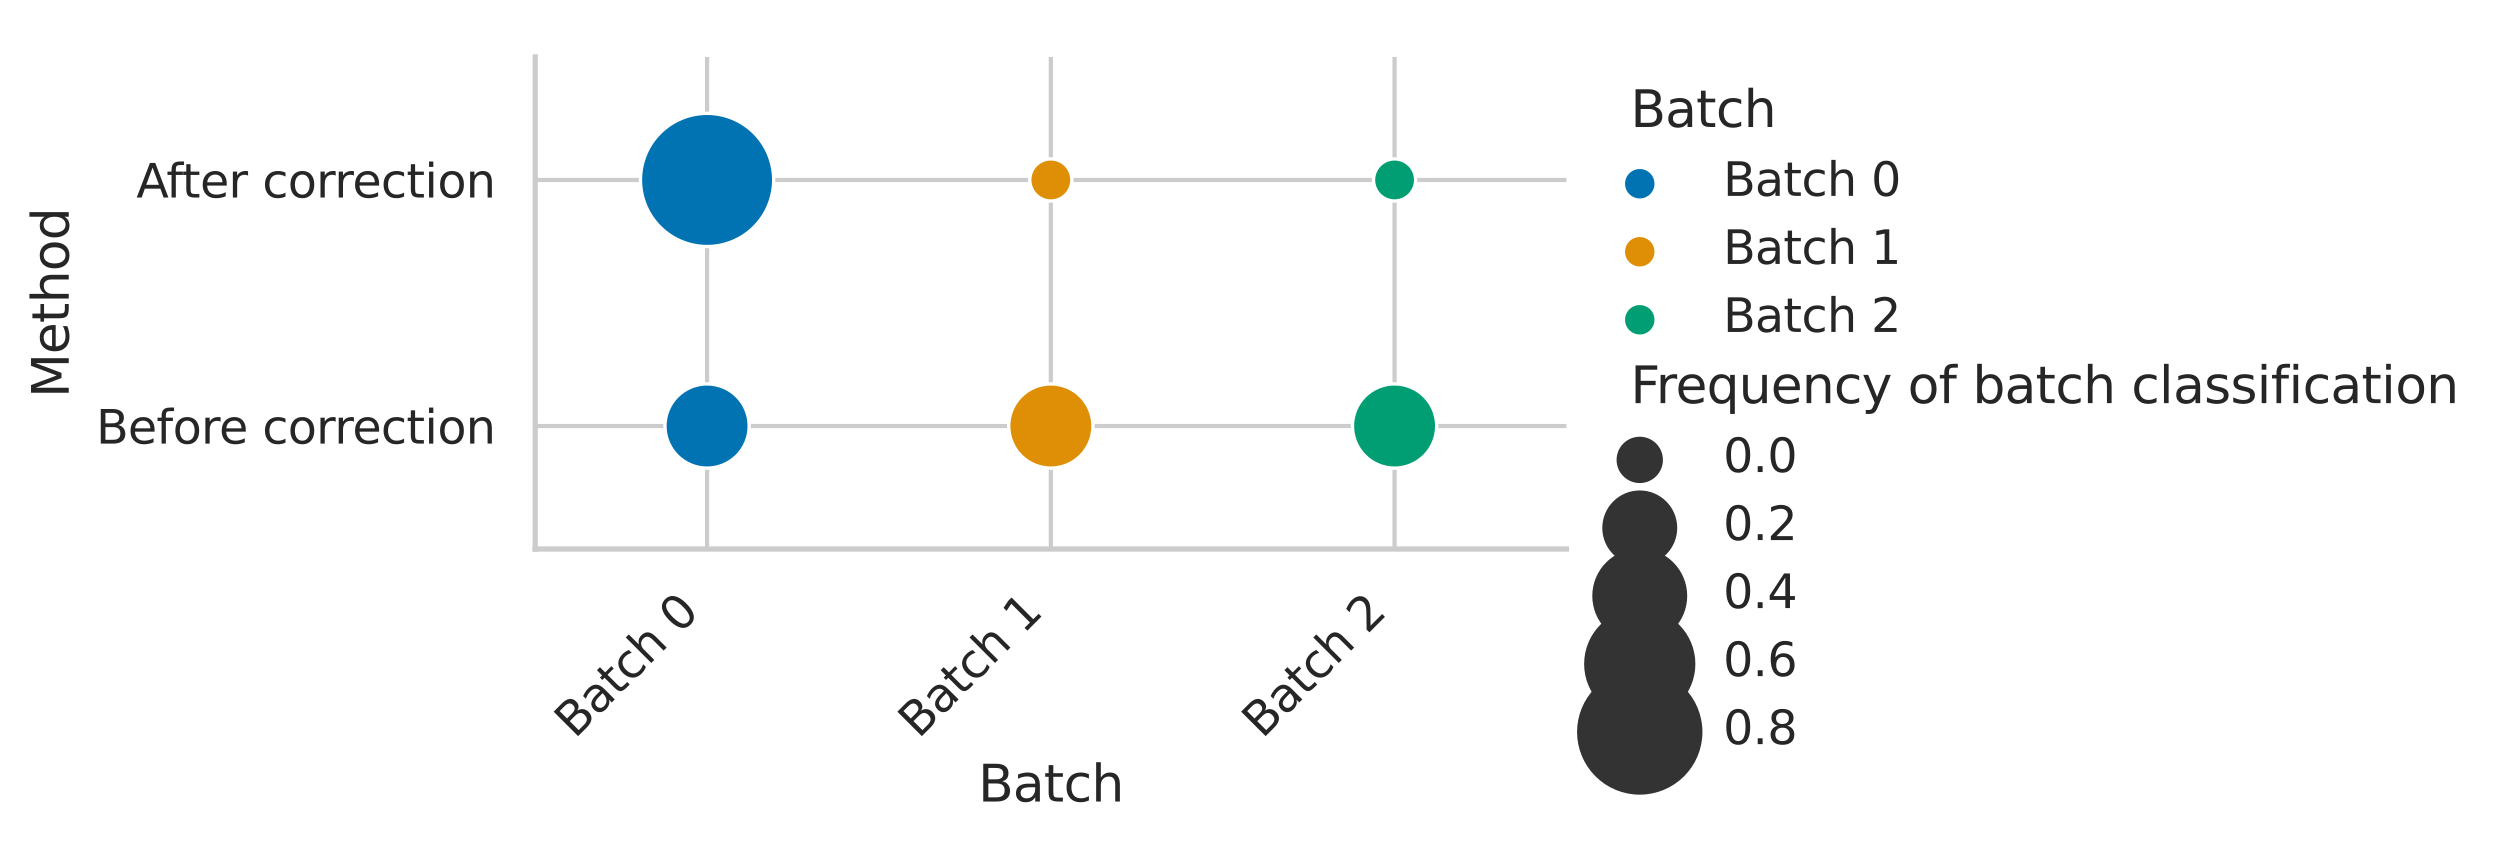 <?xml version="1.0" encoding="utf-8" standalone="no"?>
<!DOCTYPE svg PUBLIC "-//W3C//DTD SVG 1.1//EN"
  "http://www.w3.org/Graphics/SVG/1.1/DTD/svg11.dtd">
<svg xmlns:xlink="http://www.w3.org/1999/xlink" width="593.421pt" height="199.949pt" viewBox="0 0 593.421 199.949" xmlns="http://www.w3.org/2000/svg" version="1.1">
 <defs>
  <style type="text/css">*{stroke-linejoin: round; stroke-linecap: butt}</style>
 </defs>
 <g id="figure_1">
  <g id="patch_1">
   <path d="M 0 199.949 
L 593.421 199.949 
L 593.421 0 
L 0 0 
z
" style="fill: #ffffff"/>
  </g>
  <g id="axes_1">
   <g id="patch_2">
    <path d="M 127.041 130.327 
L 371.828 130.327 
L 371.828 13.508 
L 127.041 13.508 
z
" style="fill: #ffffff"/>
   </g>
   <g id="matplotlib.axis_1">
    <g id="xtick_1">
     <g id="line2d_1">
      <path d="M 167.839 130.327 
L 167.839 13.508 
" clip-path="url(#p14fdcc0788)" style="fill: none; stroke: #cccccc; stroke-linecap: round"/>
     </g>
     <g id="text_1">
      <!-- Batch 0 -->
      <g style="fill: #262626" transform="translate(136.442 175.517) rotate(-45) scale(0.11 -0.11)">
       <defs>
        <path id="DejaVuSans-42" d="M 1259 2228 
L 1259 519 
L 2272 519 
Q 2781 519 3026 730 
Q 3272 941 3272 1375 
Q 3272 1813 3026 2020 
Q 2781 2228 2272 2228 
L 1259 2228 
z
M 1259 4147 
L 1259 2741 
L 2194 2741 
Q 2656 2741 2882 2914 
Q 3109 3088 3109 3444 
Q 3109 3797 2882 3972 
Q 2656 4147 2194 4147 
L 1259 4147 
z
M 628 4666 
L 2241 4666 
Q 2963 4666 3353 4366 
Q 3744 4066 3744 3513 
Q 3744 3084 3544 2831 
Q 3344 2578 2956 2516 
Q 3422 2416 3680 2098 
Q 3938 1781 3938 1306 
Q 3938 681 3513 340 
Q 3088 0 2303 0 
L 628 0 
L 628 4666 
z
" transform="scale(0.016)"/>
        <path id="DejaVuSans-61" d="M 2194 1759 
Q 1497 1759 1228 1600 
Q 959 1441 959 1056 
Q 959 750 1161 570 
Q 1363 391 1709 391 
Q 2188 391 2477 730 
Q 2766 1069 2766 1631 
L 2766 1759 
L 2194 1759 
z
M 3341 1997 
L 3341 0 
L 2766 0 
L 2766 531 
Q 2569 213 2275 61 
Q 1981 -91 1556 -91 
Q 1019 -91 701 211 
Q 384 513 384 1019 
Q 384 1609 779 1909 
Q 1175 2209 1959 2209 
L 2766 2209 
L 2766 2266 
Q 2766 2663 2505 2880 
Q 2244 3097 1772 3097 
Q 1472 3097 1187 3025 
Q 903 2953 641 2809 
L 641 3341 
Q 956 3463 1253 3523 
Q 1550 3584 1831 3584 
Q 2591 3584 2966 3190 
Q 3341 2797 3341 1997 
z
" transform="scale(0.016)"/>
        <path id="DejaVuSans-74" d="M 1172 4494 
L 1172 3500 
L 2356 3500 
L 2356 3053 
L 1172 3053 
L 1172 1153 
Q 1172 725 1289 603 
Q 1406 481 1766 481 
L 2356 481 
L 2356 0 
L 1766 0 
Q 1100 0 847 248 
Q 594 497 594 1153 
L 594 3053 
L 172 3053 
L 172 3500 
L 594 3500 
L 594 4494 
L 1172 4494 
z
" transform="scale(0.016)"/>
        <path id="DejaVuSans-63" d="M 3122 3366 
L 3122 2828 
Q 2878 2963 2633 3030 
Q 2388 3097 2138 3097 
Q 1578 3097 1268 2742 
Q 959 2388 959 1747 
Q 959 1106 1268 751 
Q 1578 397 2138 397 
Q 2388 397 2633 464 
Q 2878 531 3122 666 
L 3122 134 
Q 2881 22 2623 -34 
Q 2366 -91 2075 -91 
Q 1284 -91 818 406 
Q 353 903 353 1747 
Q 353 2603 823 3093 
Q 1294 3584 2113 3584 
Q 2378 3584 2631 3529 
Q 2884 3475 3122 3366 
z
" transform="scale(0.016)"/>
        <path id="DejaVuSans-68" d="M 3513 2113 
L 3513 0 
L 2938 0 
L 2938 2094 
Q 2938 2591 2744 2837 
Q 2550 3084 2163 3084 
Q 1697 3084 1428 2787 
Q 1159 2491 1159 1978 
L 1159 0 
L 581 0 
L 581 4863 
L 1159 4863 
L 1159 2956 
Q 1366 3272 1645 3428 
Q 1925 3584 2291 3584 
Q 2894 3584 3203 3211 
Q 3513 2838 3513 2113 
z
" transform="scale(0.016)"/>
        <path id="DejaVuSans-20" transform="scale(0.016)"/>
        <path id="DejaVuSans-30" d="M 2034 4250 
Q 1547 4250 1301 3770 
Q 1056 3291 1056 2328 
Q 1056 1369 1301 889 
Q 1547 409 2034 409 
Q 2525 409 2770 889 
Q 3016 1369 3016 2328 
Q 3016 3291 2770 3770 
Q 2525 4250 2034 4250 
z
M 2034 4750 
Q 2819 4750 3233 4129 
Q 3647 3509 3647 2328 
Q 3647 1150 3233 529 
Q 2819 -91 2034 -91 
Q 1250 -91 836 529 
Q 422 1150 422 2328 
Q 422 3509 836 4129 
Q 1250 4750 2034 4750 
z
" transform="scale(0.016)"/>
       </defs>
       <use xlink:href="#DejaVuSans-42"/>
       <use xlink:href="#DejaVuSans-61" x="68.604"/>
       <use xlink:href="#DejaVuSans-74" x="129.883"/>
       <use xlink:href="#DejaVuSans-63" x="169.092"/>
       <use xlink:href="#DejaVuSans-68" x="224.072"/>
       <use xlink:href="#DejaVuSans-20" x="287.451"/>
       <use xlink:href="#DejaVuSans-30" x="319.238"/>
      </g>
     </g>
    </g>
    <g id="xtick_2">
     <g id="line2d_2">
      <path d="M 249.435 130.327 
L 249.435 13.508 
" clip-path="url(#p14fdcc0788)" style="fill: none; stroke: #cccccc; stroke-linecap: round"/>
     </g>
     <g id="text_2">
      <!-- Batch 1 -->
      <g style="fill: #262626" transform="translate(218.038 175.517) rotate(-45) scale(0.11 -0.11)">
       <defs>
        <path id="DejaVuSans-31" d="M 794 531 
L 1825 531 
L 1825 4091 
L 703 3866 
L 703 4441 
L 1819 4666 
L 2450 4666 
L 2450 531 
L 3481 531 
L 3481 0 
L 794 0 
L 794 531 
z
" transform="scale(0.016)"/>
       </defs>
       <use xlink:href="#DejaVuSans-42"/>
       <use xlink:href="#DejaVuSans-61" x="68.604"/>
       <use xlink:href="#DejaVuSans-74" x="129.883"/>
       <use xlink:href="#DejaVuSans-63" x="169.092"/>
       <use xlink:href="#DejaVuSans-68" x="224.072"/>
       <use xlink:href="#DejaVuSans-20" x="287.451"/>
       <use xlink:href="#DejaVuSans-31" x="319.238"/>
      </g>
     </g>
    </g>
    <g id="xtick_3">
     <g id="line2d_3">
      <path d="M 331.03 130.327 
L 331.03 13.508 
" clip-path="url(#p14fdcc0788)" style="fill: none; stroke: #cccccc; stroke-linecap: round"/>
     </g>
     <g id="text_3">
      <!-- Batch 2 -->
      <g style="fill: #262626" transform="translate(299.633 175.517) rotate(-45) scale(0.11 -0.11)">
       <defs>
        <path id="DejaVuSans-32" d="M 1228 531 
L 3431 531 
L 3431 0 
L 469 0 
L 469 531 
Q 828 903 1448 1529 
Q 2069 2156 2228 2338 
Q 2531 2678 2651 2914 
Q 2772 3150 2772 3378 
Q 2772 3750 2511 3984 
Q 2250 4219 1831 4219 
Q 1534 4219 1204 4116 
Q 875 4013 500 3803 
L 500 4441 
Q 881 4594 1212 4672 
Q 1544 4750 1819 4750 
Q 2544 4750 2975 4387 
Q 3406 4025 3406 3419 
Q 3406 3131 3298 2873 
Q 3191 2616 2906 2266 
Q 2828 2175 2409 1742 
Q 1991 1309 1228 531 
z
" transform="scale(0.016)"/>
       </defs>
       <use xlink:href="#DejaVuSans-42"/>
       <use xlink:href="#DejaVuSans-61" x="68.604"/>
       <use xlink:href="#DejaVuSans-74" x="129.883"/>
       <use xlink:href="#DejaVuSans-63" x="169.092"/>
       <use xlink:href="#DejaVuSans-68" x="224.072"/>
       <use xlink:href="#DejaVuSans-20" x="287.451"/>
       <use xlink:href="#DejaVuSans-32" x="319.238"/>
      </g>
     </g>
    </g>
    <g id="text_4">
     <!-- Batch -->
     <g style="fill: #262626" transform="translate(232.187 190.253) scale(0.12 -0.12)">
      <use xlink:href="#DejaVuSans-42"/>
      <use xlink:href="#DejaVuSans-61" x="68.604"/>
      <use xlink:href="#DejaVuSans-74" x="129.883"/>
      <use xlink:href="#DejaVuSans-63" x="169.092"/>
      <use xlink:href="#DejaVuSans-68" x="224.072"/>
     </g>
    </g>
   </g>
   <g id="matplotlib.axis_2">
    <g id="ytick_1">
     <g id="line2d_4">
      <path d="M 127.041 101.123 
L 371.828 101.123 
" clip-path="url(#p14fdcc0788)" style="fill: none; stroke: #cccccc; stroke-linecap: round"/>
     </g>
     <g id="text_5">
      <!-- Before correction -->
      <g style="fill: #262626" transform="translate(22.814 105.302) scale(0.11 -0.11)">
       <defs>
        <path id="DejaVuSans-65" d="M 3597 1894 
L 3597 1613 
L 953 1613 
Q 991 1019 1311 708 
Q 1631 397 2203 397 
Q 2534 397 2845 478 
Q 3156 559 3463 722 
L 3463 178 
Q 3153 47 2828 -22 
Q 2503 -91 2169 -91 
Q 1331 -91 842 396 
Q 353 884 353 1716 
Q 353 2575 817 3079 
Q 1281 3584 2069 3584 
Q 2775 3584 3186 3129 
Q 3597 2675 3597 1894 
z
M 3022 2063 
Q 3016 2534 2758 2815 
Q 2500 3097 2075 3097 
Q 1594 3097 1305 2825 
Q 1016 2553 972 2059 
L 3022 2063 
z
" transform="scale(0.016)"/>
        <path id="DejaVuSans-66" d="M 2375 4863 
L 2375 4384 
L 1825 4384 
Q 1516 4384 1395 4259 
Q 1275 4134 1275 3809 
L 1275 3500 
L 2222 3500 
L 2222 3053 
L 1275 3053 
L 1275 0 
L 697 0 
L 697 3053 
L 147 3053 
L 147 3500 
L 697 3500 
L 697 3744 
Q 697 4328 969 4595 
Q 1241 4863 1831 4863 
L 2375 4863 
z
" transform="scale(0.016)"/>
        <path id="DejaVuSans-6f" d="M 1959 3097 
Q 1497 3097 1228 2736 
Q 959 2375 959 1747 
Q 959 1119 1226 758 
Q 1494 397 1959 397 
Q 2419 397 2687 759 
Q 2956 1122 2956 1747 
Q 2956 2369 2687 2733 
Q 2419 3097 1959 3097 
z
M 1959 3584 
Q 2709 3584 3137 3096 
Q 3566 2609 3566 1747 
Q 3566 888 3137 398 
Q 2709 -91 1959 -91 
Q 1206 -91 779 398 
Q 353 888 353 1747 
Q 353 2609 779 3096 
Q 1206 3584 1959 3584 
z
" transform="scale(0.016)"/>
        <path id="DejaVuSans-72" d="M 2631 2963 
Q 2534 3019 2420 3045 
Q 2306 3072 2169 3072 
Q 1681 3072 1420 2755 
Q 1159 2438 1159 1844 
L 1159 0 
L 581 0 
L 581 3500 
L 1159 3500 
L 1159 2956 
Q 1341 3275 1631 3429 
Q 1922 3584 2338 3584 
Q 2397 3584 2469 3576 
Q 2541 3569 2628 3553 
L 2631 2963 
z
" transform="scale(0.016)"/>
        <path id="DejaVuSans-69" d="M 603 3500 
L 1178 3500 
L 1178 0 
L 603 0 
L 603 3500 
z
M 603 4863 
L 1178 4863 
L 1178 4134 
L 603 4134 
L 603 4863 
z
" transform="scale(0.016)"/>
        <path id="DejaVuSans-6e" d="M 3513 2113 
L 3513 0 
L 2938 0 
L 2938 2094 
Q 2938 2591 2744 2837 
Q 2550 3084 2163 3084 
Q 1697 3084 1428 2787 
Q 1159 2491 1159 1978 
L 1159 0 
L 581 0 
L 581 3500 
L 1159 3500 
L 1159 2956 
Q 1366 3272 1645 3428 
Q 1925 3584 2291 3584 
Q 2894 3584 3203 3211 
Q 3513 2838 3513 2113 
z
" transform="scale(0.016)"/>
       </defs>
       <use xlink:href="#DejaVuSans-42"/>
       <use xlink:href="#DejaVuSans-65" x="68.604"/>
       <use xlink:href="#DejaVuSans-66" x="130.127"/>
       <use xlink:href="#DejaVuSans-6f" x="165.332"/>
       <use xlink:href="#DejaVuSans-72" x="226.514"/>
       <use xlink:href="#DejaVuSans-65" x="265.377"/>
       <use xlink:href="#DejaVuSans-20" x="326.9"/>
       <use xlink:href="#DejaVuSans-63" x="358.688"/>
       <use xlink:href="#DejaVuSans-6f" x="413.668"/>
       <use xlink:href="#DejaVuSans-72" x="474.85"/>
       <use xlink:href="#DejaVuSans-72" x="514.213"/>
       <use xlink:href="#DejaVuSans-65" x="553.076"/>
       <use xlink:href="#DejaVuSans-63" x="614.6"/>
       <use xlink:href="#DejaVuSans-74" x="669.58"/>
       <use xlink:href="#DejaVuSans-69" x="708.789"/>
       <use xlink:href="#DejaVuSans-6f" x="736.572"/>
       <use xlink:href="#DejaVuSans-6e" x="797.754"/>
      </g>
     </g>
    </g>
    <g id="ytick_2">
     <g id="line2d_5">
      <path d="M 127.041 42.712 
L 371.828 42.712 
" clip-path="url(#p14fdcc0788)" style="fill: none; stroke: #cccccc; stroke-linecap: round"/>
     </g>
     <g id="text_6">
      <!-- After correction -->
      <g style="fill: #262626" transform="translate(32.367 46.892) scale(0.11 -0.11)">
       <defs>
        <path id="DejaVuSans-41" d="M 2188 4044 
L 1331 1722 
L 3047 1722 
L 2188 4044 
z
M 1831 4666 
L 2547 4666 
L 4325 0 
L 3669 0 
L 3244 1197 
L 1141 1197 
L 716 0 
L 50 0 
L 1831 4666 
z
" transform="scale(0.016)"/>
       </defs>
       <use xlink:href="#DejaVuSans-41"/>
       <use xlink:href="#DejaVuSans-66" x="64.783"/>
       <use xlink:href="#DejaVuSans-74" x="98.238"/>
       <use xlink:href="#DejaVuSans-65" x="137.447"/>
       <use xlink:href="#DejaVuSans-72" x="198.971"/>
       <use xlink:href="#DejaVuSans-20" x="240.084"/>
       <use xlink:href="#DejaVuSans-63" x="271.871"/>
       <use xlink:href="#DejaVuSans-6f" x="326.852"/>
       <use xlink:href="#DejaVuSans-72" x="388.033"/>
       <use xlink:href="#DejaVuSans-72" x="427.396"/>
       <use xlink:href="#DejaVuSans-65" x="466.26"/>
       <use xlink:href="#DejaVuSans-63" x="527.783"/>
       <use xlink:href="#DejaVuSans-74" x="582.764"/>
       <use xlink:href="#DejaVuSans-69" x="621.973"/>
       <use xlink:href="#DejaVuSans-6f" x="649.756"/>
       <use xlink:href="#DejaVuSans-6e" x="710.938"/>
      </g>
     </g>
    </g>
    <g id="text_7">
     <!-- Method -->
     <g style="fill: #262626" transform="translate(16.318 94.421) rotate(-90) scale(0.12 -0.12)">
      <defs>
       <path id="DejaVuSans-4d" d="M 628 4666 
L 1569 4666 
L 2759 1491 
L 3956 4666 
L 4897 4666 
L 4897 0 
L 4281 0 
L 4281 4097 
L 3078 897 
L 2444 897 
L 1241 4097 
L 1241 0 
L 628 0 
L 628 4666 
z
" transform="scale(0.016)"/>
       <path id="DejaVuSans-64" d="M 2906 2969 
L 2906 4863 
L 3481 4863 
L 3481 0 
L 2906 0 
L 2906 525 
Q 2725 213 2448 61 
Q 2172 -91 1784 -91 
Q 1150 -91 751 415 
Q 353 922 353 1747 
Q 353 2572 751 3078 
Q 1150 3584 1784 3584 
Q 2172 3584 2448 3432 
Q 2725 3281 2906 2969 
z
M 947 1747 
Q 947 1113 1208 752 
Q 1469 391 1925 391 
Q 2381 391 2643 752 
Q 2906 1113 2906 1747 
Q 2906 2381 2643 2742 
Q 2381 3103 1925 3103 
Q 1469 3103 1208 2742 
Q 947 2381 947 1747 
z
" transform="scale(0.016)"/>
      </defs>
      <use xlink:href="#DejaVuSans-4d"/>
      <use xlink:href="#DejaVuSans-65" x="86.279"/>
      <use xlink:href="#DejaVuSans-74" x="147.803"/>
      <use xlink:href="#DejaVuSans-68" x="187.012"/>
      <use xlink:href="#DejaVuSans-6f" x="250.391"/>
      <use xlink:href="#DejaVuSans-64" x="311.572"/>
     </g>
    </g>
   </g>
   <g id="PathCollection_1">
    <path d="M 167.839 111.123 
C 170.491 111.123 173.035 110.069 174.91 108.194 
C 176.785 106.318 177.839 103.775 177.839 101.123 
C 177.839 98.47 176.785 95.927 174.91 94.051 
C 173.035 92.176 170.491 91.123 167.839 91.123 
C 165.187 91.123 162.643 92.176 160.768 94.051 
C 158.892 95.927 157.839 98.47 157.839 101.123 
C 157.839 103.775 158.892 106.318 160.768 108.194 
C 162.643 110.069 165.187 111.123 167.839 111.123 
z
" clip-path="url(#p14fdcc0788)" style="fill: #0173b2; stroke: #ffffff; stroke-width: 0.8"/>
    <path d="M 249.435 111.123 
C 252.087 111.123 254.63 110.069 256.506 108.194 
C 258.381 106.318 259.435 103.775 259.435 101.123 
C 259.435 98.47 258.381 95.927 256.506 94.051 
C 254.63 92.176 252.087 91.123 249.435 91.123 
C 246.783 91.123 244.239 92.176 242.364 94.051 
C 240.488 95.927 239.435 98.47 239.435 101.123 
C 239.435 103.775 240.488 106.318 242.364 108.194 
C 244.239 110.069 246.783 111.123 249.435 111.123 
z
" clip-path="url(#p14fdcc0788)" style="fill: #de8f05; stroke: #ffffff; stroke-width: 0.8"/>
    <path d="M 331.03 111.123 
C 333.682 111.123 336.226 110.069 338.101 108.194 
C 339.977 106.318 341.03 103.775 341.03 101.123 
C 341.03 98.47 339.977 95.927 338.101 94.051 
C 336.226 92.176 333.682 91.123 331.03 91.123 
C 328.378 91.123 325.835 92.176 323.959 94.051 
C 322.084 95.927 321.03 98.47 321.03 101.123 
C 321.03 103.775 322.084 106.318 323.959 108.194 
C 325.835 110.069 328.378 111.123 331.03 111.123 
z
" clip-path="url(#p14fdcc0788)" style="fill: #029e73; stroke: #ffffff; stroke-width: 0.8"/>
    <path d="M 167.839 58.524 
C 172.032 58.524 176.054 56.858 179.019 53.893 
C 181.984 50.928 183.65 46.906 183.65 42.712 
C 183.65 38.519 181.984 34.497 179.019 31.532 
C 176.054 28.567 172.032 26.901 167.839 26.901 
C 163.646 26.901 159.624 28.567 156.658 31.532 
C 153.693 34.497 152.027 38.519 152.027 42.712 
C 152.027 46.906 153.693 50.928 156.658 53.893 
C 159.624 56.858 163.646 58.524 167.839 58.524 
z
" clip-path="url(#p14fdcc0788)" style="fill: #0173b2; stroke: #ffffff; stroke-width: 0.8"/>
    <path d="M 249.435 47.712 
C 250.761 47.712 252.033 47.186 252.97 46.248 
C 253.908 45.31 254.435 44.039 254.435 42.712 
C 254.435 41.386 253.908 40.115 252.97 39.177 
C 252.033 38.239 250.761 37.712 249.435 37.712 
C 248.109 37.712 246.837 38.239 245.899 39.177 
C 244.961 40.115 244.435 41.386 244.435 42.712 
C 244.435 44.039 244.961 45.31 245.899 46.248 
C 246.837 47.186 248.109 47.712 249.435 47.712 
z
" clip-path="url(#p14fdcc0788)" style="fill: #de8f05; stroke: #ffffff; stroke-width: 0.8"/>
    <path d="M 331.03 47.712 
C 332.356 47.712 333.628 47.186 334.566 46.248 
C 335.504 45.31 336.03 44.039 336.03 42.712 
C 336.03 41.386 335.504 40.115 334.566 39.177 
C 333.628 38.239 332.356 37.712 331.03 37.712 
C 329.704 37.712 328.433 38.239 327.495 39.177 
C 326.557 40.115 326.03 41.386 326.03 42.712 
C 326.03 44.039 326.557 45.31 327.495 46.248 
C 328.433 47.186 329.704 47.712 331.03 47.712 
z
" clip-path="url(#p14fdcc0788)" style="fill: #029e73; stroke: #ffffff; stroke-width: 0.8"/>
   </g>
   <g id="PathCollection_2"/>
   <g id="PathCollection_3"/>
   <g id="PathCollection_4"/>
   <g id="PathCollection_5"/>
   <g id="PathCollection_6"/>
   <g id="PathCollection_7"/>
   <g id="PathCollection_8"/>
   <g id="PathCollection_9"/>
   <g id="patch_3">
    <path d="M 127.041 130.327 
L 127.041 13.508 
" style="fill: none; stroke: #cccccc; stroke-width: 1.25; stroke-linejoin: miter; stroke-linecap: square"/>
   </g>
   <g id="patch_4">
    <path d="M 127.041 130.327 
L 371.828 130.327 
" style="fill: none; stroke: #cccccc; stroke-width: 1.25; stroke-linejoin: miter; stroke-linecap: square"/>
   </g>
  </g>
  <g id="legend_1">
   <g id="text_8">
    <!-- Batch -->
    <g style="fill: #262626" transform="translate(387.025 30.145) scale(0.12 -0.12)">
     <use xlink:href="#DejaVuSans-42"/>
     <use xlink:href="#DejaVuSans-61" x="68.604"/>
     <use xlink:href="#DejaVuSans-74" x="129.883"/>
     <use xlink:href="#DejaVuSans-63" x="169.092"/>
     <use xlink:href="#DejaVuSans-68" x="224.072"/>
    </g>
   </g>
   <g id="PathCollection_10">
    <defs>
     <path id="m37529771ce" d="M 0 3 
C 0.796 3 1.559 2.684 2.121 2.121 
C 2.684 1.559 3 0.796 3 0 
C 3 -0.796 2.684 -1.559 2.121 -2.121 
C 1.559 -2.684 0.796 -3 0 -3 
C -0.796 -3 -1.559 -2.684 -2.121 -2.121 
C -2.684 -1.559 -3 -0.796 -3 0 
C -3 0.796 -2.684 1.559 -2.121 2.121 
C -1.559 2.684 -0.796 3 0 3 
z
" style="stroke: #0173b2"/>
    </defs>
    <g>
     <use xlink:href="#m37529771ce" x="389.225" y="43.611" style="fill: #0173b2; stroke: #0173b2"/>
    </g>
   </g>
   <g id="text_9">
    <!-- Batch 0 -->
    <g style="fill: #262626" transform="translate(409.025 46.499) scale(0.11 -0.11)">
     <use xlink:href="#DejaVuSans-42"/>
     <use xlink:href="#DejaVuSans-61" x="68.604"/>
     <use xlink:href="#DejaVuSans-74" x="129.883"/>
     <use xlink:href="#DejaVuSans-63" x="169.092"/>
     <use xlink:href="#DejaVuSans-68" x="224.072"/>
     <use xlink:href="#DejaVuSans-20" x="287.451"/>
     <use xlink:href="#DejaVuSans-30" x="319.238"/>
    </g>
   </g>
   <g id="PathCollection_11">
    <defs>
     <path id="m3fe622f9fa" d="M 0 3 
C 0.796 3 1.559 2.684 2.121 2.121 
C 2.684 1.559 3 0.796 3 0 
C 3 -0.796 2.684 -1.559 2.121 -2.121 
C 1.559 -2.684 0.796 -3 0 -3 
C -0.796 -3 -1.559 -2.684 -2.121 -2.121 
C -2.684 -1.559 -3 -0.796 -3 0 
C -3 0.796 -2.684 1.559 -2.121 2.121 
C -1.559 2.684 -0.796 3 0 3 
z
" style="stroke: #de8f05"/>
    </defs>
    <g>
     <use xlink:href="#m3fe622f9fa" x="389.225" y="59.757" style="fill: #de8f05; stroke: #de8f05"/>
    </g>
   </g>
   <g id="text_10">
    <!-- Batch 1 -->
    <g style="fill: #262626" transform="translate(409.025 62.645) scale(0.11 -0.11)">
     <use xlink:href="#DejaVuSans-42"/>
     <use xlink:href="#DejaVuSans-61" x="68.604"/>
     <use xlink:href="#DejaVuSans-74" x="129.883"/>
     <use xlink:href="#DejaVuSans-63" x="169.092"/>
     <use xlink:href="#DejaVuSans-68" x="224.072"/>
     <use xlink:href="#DejaVuSans-20" x="287.451"/>
     <use xlink:href="#DejaVuSans-31" x="319.238"/>
    </g>
   </g>
   <g id="PathCollection_12">
    <defs>
     <path id="m1fd59a036f" d="M 0 3 
C 0.796 3 1.559 2.684 2.121 2.121 
C 2.684 1.559 3 0.796 3 0 
C 3 -0.796 2.684 -1.559 2.121 -2.121 
C 1.559 -2.684 0.796 -3 0 -3 
C -0.796 -3 -1.559 -2.684 -2.121 -2.121 
C -2.684 -1.559 -3 -0.796 -3 0 
C -3 0.796 -2.684 1.559 -2.121 2.121 
C -1.559 2.684 -0.796 3 0 3 
z
" style="stroke: #029e73"/>
    </defs>
    <g>
     <use xlink:href="#m1fd59a036f" x="389.225" y="75.903" style="fill: #029e73; stroke: #029e73"/>
    </g>
   </g>
   <g id="text_11">
    <!-- Batch 2 -->
    <g style="fill: #262626" transform="translate(409.025 78.791) scale(0.11 -0.11)">
     <use xlink:href="#DejaVuSans-42"/>
     <use xlink:href="#DejaVuSans-61" x="68.604"/>
     <use xlink:href="#DejaVuSans-74" x="129.883"/>
     <use xlink:href="#DejaVuSans-63" x="169.092"/>
     <use xlink:href="#DejaVuSans-68" x="224.072"/>
     <use xlink:href="#DejaVuSans-20" x="287.451"/>
     <use xlink:href="#DejaVuSans-32" x="319.238"/>
    </g>
   </g>
   <g id="text_12">
    <!-- Frequency of batch classification -->
    <g style="fill: #262626" transform="translate(387.025 95.696) scale(0.12 -0.12)">
     <defs>
      <path id="DejaVuSans-46" d="M 628 4666 
L 3309 4666 
L 3309 4134 
L 1259 4134 
L 1259 2759 
L 3109 2759 
L 3109 2228 
L 1259 2228 
L 1259 0 
L 628 0 
L 628 4666 
z
" transform="scale(0.016)"/>
      <path id="DejaVuSans-71" d="M 947 1747 
Q 947 1113 1208 752 
Q 1469 391 1925 391 
Q 2381 391 2643 752 
Q 2906 1113 2906 1747 
Q 2906 2381 2643 2742 
Q 2381 3103 1925 3103 
Q 1469 3103 1208 2742 
Q 947 2381 947 1747 
z
M 2906 525 
Q 2725 213 2448 61 
Q 2172 -91 1784 -91 
Q 1150 -91 751 415 
Q 353 922 353 1747 
Q 353 2572 751 3078 
Q 1150 3584 1784 3584 
Q 2172 3584 2448 3432 
Q 2725 3281 2906 2969 
L 2906 3500 
L 3481 3500 
L 3481 -1331 
L 2906 -1331 
L 2906 525 
z
" transform="scale(0.016)"/>
      <path id="DejaVuSans-75" d="M 544 1381 
L 544 3500 
L 1119 3500 
L 1119 1403 
Q 1119 906 1312 657 
Q 1506 409 1894 409 
Q 2359 409 2629 706 
Q 2900 1003 2900 1516 
L 2900 3500 
L 3475 3500 
L 3475 0 
L 2900 0 
L 2900 538 
Q 2691 219 2414 64 
Q 2138 -91 1772 -91 
Q 1169 -91 856 284 
Q 544 659 544 1381 
z
M 1991 3584 
L 1991 3584 
z
" transform="scale(0.016)"/>
      <path id="DejaVuSans-79" d="M 2059 -325 
Q 1816 -950 1584 -1140 
Q 1353 -1331 966 -1331 
L 506 -1331 
L 506 -850 
L 844 -850 
Q 1081 -850 1212 -737 
Q 1344 -625 1503 -206 
L 1606 56 
L 191 3500 
L 800 3500 
L 1894 763 
L 2988 3500 
L 3597 3500 
L 2059 -325 
z
" transform="scale(0.016)"/>
      <path id="DejaVuSans-62" d="M 3116 1747 
Q 3116 2381 2855 2742 
Q 2594 3103 2138 3103 
Q 1681 3103 1420 2742 
Q 1159 2381 1159 1747 
Q 1159 1113 1420 752 
Q 1681 391 2138 391 
Q 2594 391 2855 752 
Q 3116 1113 3116 1747 
z
M 1159 2969 
Q 1341 3281 1617 3432 
Q 1894 3584 2278 3584 
Q 2916 3584 3314 3078 
Q 3713 2572 3713 1747 
Q 3713 922 3314 415 
Q 2916 -91 2278 -91 
Q 1894 -91 1617 61 
Q 1341 213 1159 525 
L 1159 0 
L 581 0 
L 581 4863 
L 1159 4863 
L 1159 2969 
z
" transform="scale(0.016)"/>
      <path id="DejaVuSans-6c" d="M 603 4863 
L 1178 4863 
L 1178 0 
L 603 0 
L 603 4863 
z
" transform="scale(0.016)"/>
      <path id="DejaVuSans-73" d="M 2834 3397 
L 2834 2853 
Q 2591 2978 2328 3040 
Q 2066 3103 1784 3103 
Q 1356 3103 1142 2972 
Q 928 2841 928 2578 
Q 928 2378 1081 2264 
Q 1234 2150 1697 2047 
L 1894 2003 
Q 2506 1872 2764 1633 
Q 3022 1394 3022 966 
Q 3022 478 2636 193 
Q 2250 -91 1575 -91 
Q 1294 -91 989 -36 
Q 684 19 347 128 
L 347 722 
Q 666 556 975 473 
Q 1284 391 1588 391 
Q 1994 391 2212 530 
Q 2431 669 2431 922 
Q 2431 1156 2273 1281 
Q 2116 1406 1581 1522 
L 1381 1569 
Q 847 1681 609 1914 
Q 372 2147 372 2553 
Q 372 3047 722 3315 
Q 1072 3584 1716 3584 
Q 2034 3584 2315 3537 
Q 2597 3491 2834 3397 
z
" transform="scale(0.016)"/>
     </defs>
     <use xlink:href="#DejaVuSans-46"/>
     <use xlink:href="#DejaVuSans-72" x="50.27"/>
     <use xlink:href="#DejaVuSans-65" x="89.133"/>
     <use xlink:href="#DejaVuSans-71" x="150.656"/>
     <use xlink:href="#DejaVuSans-75" x="214.133"/>
     <use xlink:href="#DejaVuSans-65" x="277.512"/>
     <use xlink:href="#DejaVuSans-6e" x="339.035"/>
     <use xlink:href="#DejaVuSans-63" x="402.414"/>
     <use xlink:href="#DejaVuSans-79" x="457.395"/>
     <use xlink:href="#DejaVuSans-20" x="516.574"/>
     <use xlink:href="#DejaVuSans-6f" x="548.361"/>
     <use xlink:href="#DejaVuSans-66" x="609.543"/>
     <use xlink:href="#DejaVuSans-20" x="644.748"/>
     <use xlink:href="#DejaVuSans-62" x="676.535"/>
     <use xlink:href="#DejaVuSans-61" x="740.012"/>
     <use xlink:href="#DejaVuSans-74" x="801.291"/>
     <use xlink:href="#DejaVuSans-63" x="840.5"/>
     <use xlink:href="#DejaVuSans-68" x="895.48"/>
     <use xlink:href="#DejaVuSans-20" x="958.859"/>
     <use xlink:href="#DejaVuSans-63" x="990.646"/>
     <use xlink:href="#DejaVuSans-6c" x="1045.627"/>
     <use xlink:href="#DejaVuSans-61" x="1073.41"/>
     <use xlink:href="#DejaVuSans-73" x="1134.689"/>
     <use xlink:href="#DejaVuSans-73" x="1186.789"/>
     <use xlink:href="#DejaVuSans-69" x="1238.889"/>
     <use xlink:href="#DejaVuSans-66" x="1266.672"/>
     <use xlink:href="#DejaVuSans-69" x="1301.877"/>
     <use xlink:href="#DejaVuSans-63" x="1329.66"/>
     <use xlink:href="#DejaVuSans-61" x="1384.641"/>
     <use xlink:href="#DejaVuSans-74" x="1445.92"/>
     <use xlink:href="#DejaVuSans-69" x="1485.129"/>
     <use xlink:href="#DejaVuSans-6f" x="1512.912"/>
     <use xlink:href="#DejaVuSans-6e" x="1574.094"/>
    </g>
   </g>
   <g id="PathCollection_13">
    <defs>
     <path id="mb4a5de8ad8" d="M 0 5 
C 1.326 5 2.598 4.473 3.536 3.536 
C 4.473 2.598 5 1.326 5 0 
C 5 -1.326 4.473 -2.598 3.536 -3.536 
C 2.598 -4.473 1.326 -5 0 -5 
C -1.326 -5 -2.598 -4.473 -3.536 -3.536 
C -4.473 -2.598 -5 -1.326 -5 0 
C -5 1.326 -4.473 2.598 -3.536 3.536 
C -2.598 4.473 -1.326 5 0 5 
z
" style="stroke: #333333"/>
    </defs>
    <g>
     <use xlink:href="#mb4a5de8ad8" x="389.225" y="109.163" style="fill: #333333; stroke: #333333"/>
    </g>
   </g>
   <g id="text_13">
    <!-- 0.0 -->
    <g style="fill: #262626" transform="translate(409.025 112.05) scale(0.11 -0.11)">
     <defs>
      <path id="DejaVuSans-2e" d="M 684 794 
L 1344 794 
L 1344 0 
L 684 0 
L 684 794 
z
" transform="scale(0.016)"/>
     </defs>
     <use xlink:href="#DejaVuSans-30"/>
     <use xlink:href="#DejaVuSans-2e" x="63.623"/>
     <use xlink:href="#DejaVuSans-30" x="95.41"/>
    </g>
   </g>
   <g id="PathCollection_14">
    <defs>
     <path id="m16728ef778" d="M 0 8.394 
C 2.226 8.394 4.361 7.509 5.935 5.935 
C 7.509 4.361 8.394 2.226 8.394 0 
C 8.394 -2.226 7.509 -4.361 5.935 -5.935 
C 4.361 -7.509 2.226 -8.394 0 -8.394 
C -2.226 -8.394 -4.361 -7.509 -5.935 -5.935 
C -7.509 -4.361 -8.394 -2.226 -8.394 0 
C -8.394 2.226 -7.509 4.361 -5.935 5.935 
C -4.361 7.509 -2.226 8.394 0 8.394 
z
" style="stroke: #333333"/>
    </defs>
    <g>
     <use xlink:href="#m16728ef778" x="389.225" y="125.309" style="fill: #333333; stroke: #333333"/>
    </g>
   </g>
   <g id="text_14">
    <!-- 0.2 -->
    <g style="fill: #262626" transform="translate(409.025 128.196) scale(0.11 -0.11)">
     <use xlink:href="#DejaVuSans-30"/>
     <use xlink:href="#DejaVuSans-2e" x="63.623"/>
     <use xlink:href="#DejaVuSans-32" x="95.41"/>
    </g>
   </g>
   <g id="PathCollection_15">
    <defs>
     <path id="mdf95f2556f" d="M 0 10.766 
C 2.855 10.766 5.594 9.632 7.613 7.613 
C 9.632 5.594 10.766 2.855 10.766 0 
C 10.766 -2.855 9.632 -5.594 7.613 -7.613 
C 5.594 -9.632 2.855 -10.766 0 -10.766 
C -2.855 -10.766 -5.594 -9.632 -7.613 -7.613 
C -9.632 -5.594 -10.766 -2.855 -10.766 0 
C -10.766 2.855 -9.632 5.594 -7.613 7.613 
C -5.594 9.632 -2.855 10.766 0 10.766 
z
" style="stroke: #333333"/>
    </defs>
    <g>
     <use xlink:href="#mdf95f2556f" x="389.225" y="141.455" style="fill: #333333; stroke: #333333"/>
    </g>
   </g>
   <g id="text_15">
    <!-- 0.4 -->
    <g style="fill: #262626" transform="translate(409.025 144.342) scale(0.11 -0.11)">
     <defs>
      <path id="DejaVuSans-34" d="M 2419 4116 
L 825 1625 
L 2419 1625 
L 2419 4116 
z
M 2253 4666 
L 3047 4666 
L 3047 1625 
L 3713 1625 
L 3713 1100 
L 3047 1100 
L 3047 0 
L 2419 0 
L 2419 1100 
L 313 1100 
L 313 1709 
L 2253 4666 
z
" transform="scale(0.016)"/>
     </defs>
     <use xlink:href="#DejaVuSans-30"/>
     <use xlink:href="#DejaVuSans-2e" x="63.623"/>
     <use xlink:href="#DejaVuSans-34" x="95.41"/>
    </g>
   </g>
   <g id="PathCollection_16">
    <defs>
     <path id="mcfc2924e8d" d="M 0 12.703 
C 3.369 12.703 6.6 11.364 8.982 8.982 
C 11.364 6.6 12.703 3.369 12.703 0 
C 12.703 -3.369 11.364 -6.6 8.982 -8.982 
C 6.6 -11.364 3.369 -12.703 0 -12.703 
C -3.369 -12.703 -6.6 -11.364 -8.982 -8.982 
C -11.364 -6.6 -12.703 -3.369 -12.703 0 
C -12.703 3.369 -11.364 6.6 -8.982 8.982 
C -6.6 11.364 -3.369 12.703 0 12.703 
z
" style="stroke: #333333"/>
    </defs>
    <g>
     <use xlink:href="#mcfc2924e8d" x="389.225" y="157.601" style="fill: #333333; stroke: #333333"/>
    </g>
   </g>
   <g id="text_16">
    <!-- 0.6 -->
    <g style="fill: #262626" transform="translate(409.025 160.488) scale(0.11 -0.11)">
     <defs>
      <path id="DejaVuSans-36" d="M 2113 2584 
Q 1688 2584 1439 2293 
Q 1191 2003 1191 1497 
Q 1191 994 1439 701 
Q 1688 409 2113 409 
Q 2538 409 2786 701 
Q 3034 994 3034 1497 
Q 3034 2003 2786 2293 
Q 2538 2584 2113 2584 
z
M 3366 4563 
L 3366 3988 
Q 3128 4100 2886 4159 
Q 2644 4219 2406 4219 
Q 1781 4219 1451 3797 
Q 1122 3375 1075 2522 
Q 1259 2794 1537 2939 
Q 1816 3084 2150 3084 
Q 2853 3084 3261 2657 
Q 3669 2231 3669 1497 
Q 3669 778 3244 343 
Q 2819 -91 2113 -91 
Q 1303 -91 875 529 
Q 447 1150 447 2328 
Q 447 3434 972 4092 
Q 1497 4750 2381 4750 
Q 2619 4750 2861 4703 
Q 3103 4656 3366 4563 
z
" transform="scale(0.016)"/>
     </defs>
     <use xlink:href="#DejaVuSans-30"/>
     <use xlink:href="#DejaVuSans-2e" x="63.623"/>
     <use xlink:href="#DejaVuSans-36" x="95.41"/>
    </g>
   </g>
   <g id="PathCollection_17">
    <defs>
     <path id="mf8c588fb55" d="M 0 14.381 
C 3.814 14.381 7.472 12.866 10.169 10.169 
C 12.866 7.472 14.381 3.814 14.381 0 
C 14.381 -3.814 12.866 -7.472 10.169 -10.169 
C 7.472 -12.866 3.814 -14.381 0 -14.381 
C -3.814 -14.381 -7.472 -12.866 -10.169 -10.169 
C -12.866 -7.472 -14.381 -3.814 -14.381 0 
C -14.381 3.814 -12.866 7.472 -10.169 10.169 
C -7.472 12.866 -3.814 14.381 0 14.381 
z
" style="stroke: #333333"/>
    </defs>
    <g>
     <use xlink:href="#mf8c588fb55" x="389.225" y="173.747" style="fill: #333333; stroke: #333333"/>
    </g>
   </g>
   <g id="text_17">
    <!-- 0.8 -->
    <g style="fill: #262626" transform="translate(409.025 176.634) scale(0.11 -0.11)">
     <defs>
      <path id="DejaVuSans-38" d="M 2034 2216 
Q 1584 2216 1326 1975 
Q 1069 1734 1069 1313 
Q 1069 891 1326 650 
Q 1584 409 2034 409 
Q 2484 409 2743 651 
Q 3003 894 3003 1313 
Q 3003 1734 2745 1975 
Q 2488 2216 2034 2216 
z
M 1403 2484 
Q 997 2584 770 2862 
Q 544 3141 544 3541 
Q 544 4100 942 4425 
Q 1341 4750 2034 4750 
Q 2731 4750 3128 4425 
Q 3525 4100 3525 3541 
Q 3525 3141 3298 2862 
Q 3072 2584 2669 2484 
Q 3125 2378 3379 2068 
Q 3634 1759 3634 1313 
Q 3634 634 3220 271 
Q 2806 -91 2034 -91 
Q 1263 -91 848 271 
Q 434 634 434 1313 
Q 434 1759 690 2068 
Q 947 2378 1403 2484 
z
M 1172 3481 
Q 1172 3119 1398 2916 
Q 1625 2713 2034 2713 
Q 2441 2713 2670 2916 
Q 2900 3119 2900 3481 
Q 2900 3844 2670 4047 
Q 2441 4250 2034 4250 
Q 1625 4250 1398 4047 
Q 1172 3844 1172 3481 
z
" transform="scale(0.016)"/>
     </defs>
     <use xlink:href="#DejaVuSans-30"/>
     <use xlink:href="#DejaVuSans-2e" x="63.623"/>
     <use xlink:href="#DejaVuSans-38" x="95.41"/>
    </g>
   </g>
  </g>
 </g>
 <defs>
  <clipPath id="p14fdcc0788">
   <rect x="127.041" y="13.508" width="244.787" height="116.82"/>
  </clipPath>
 </defs>
</svg>
